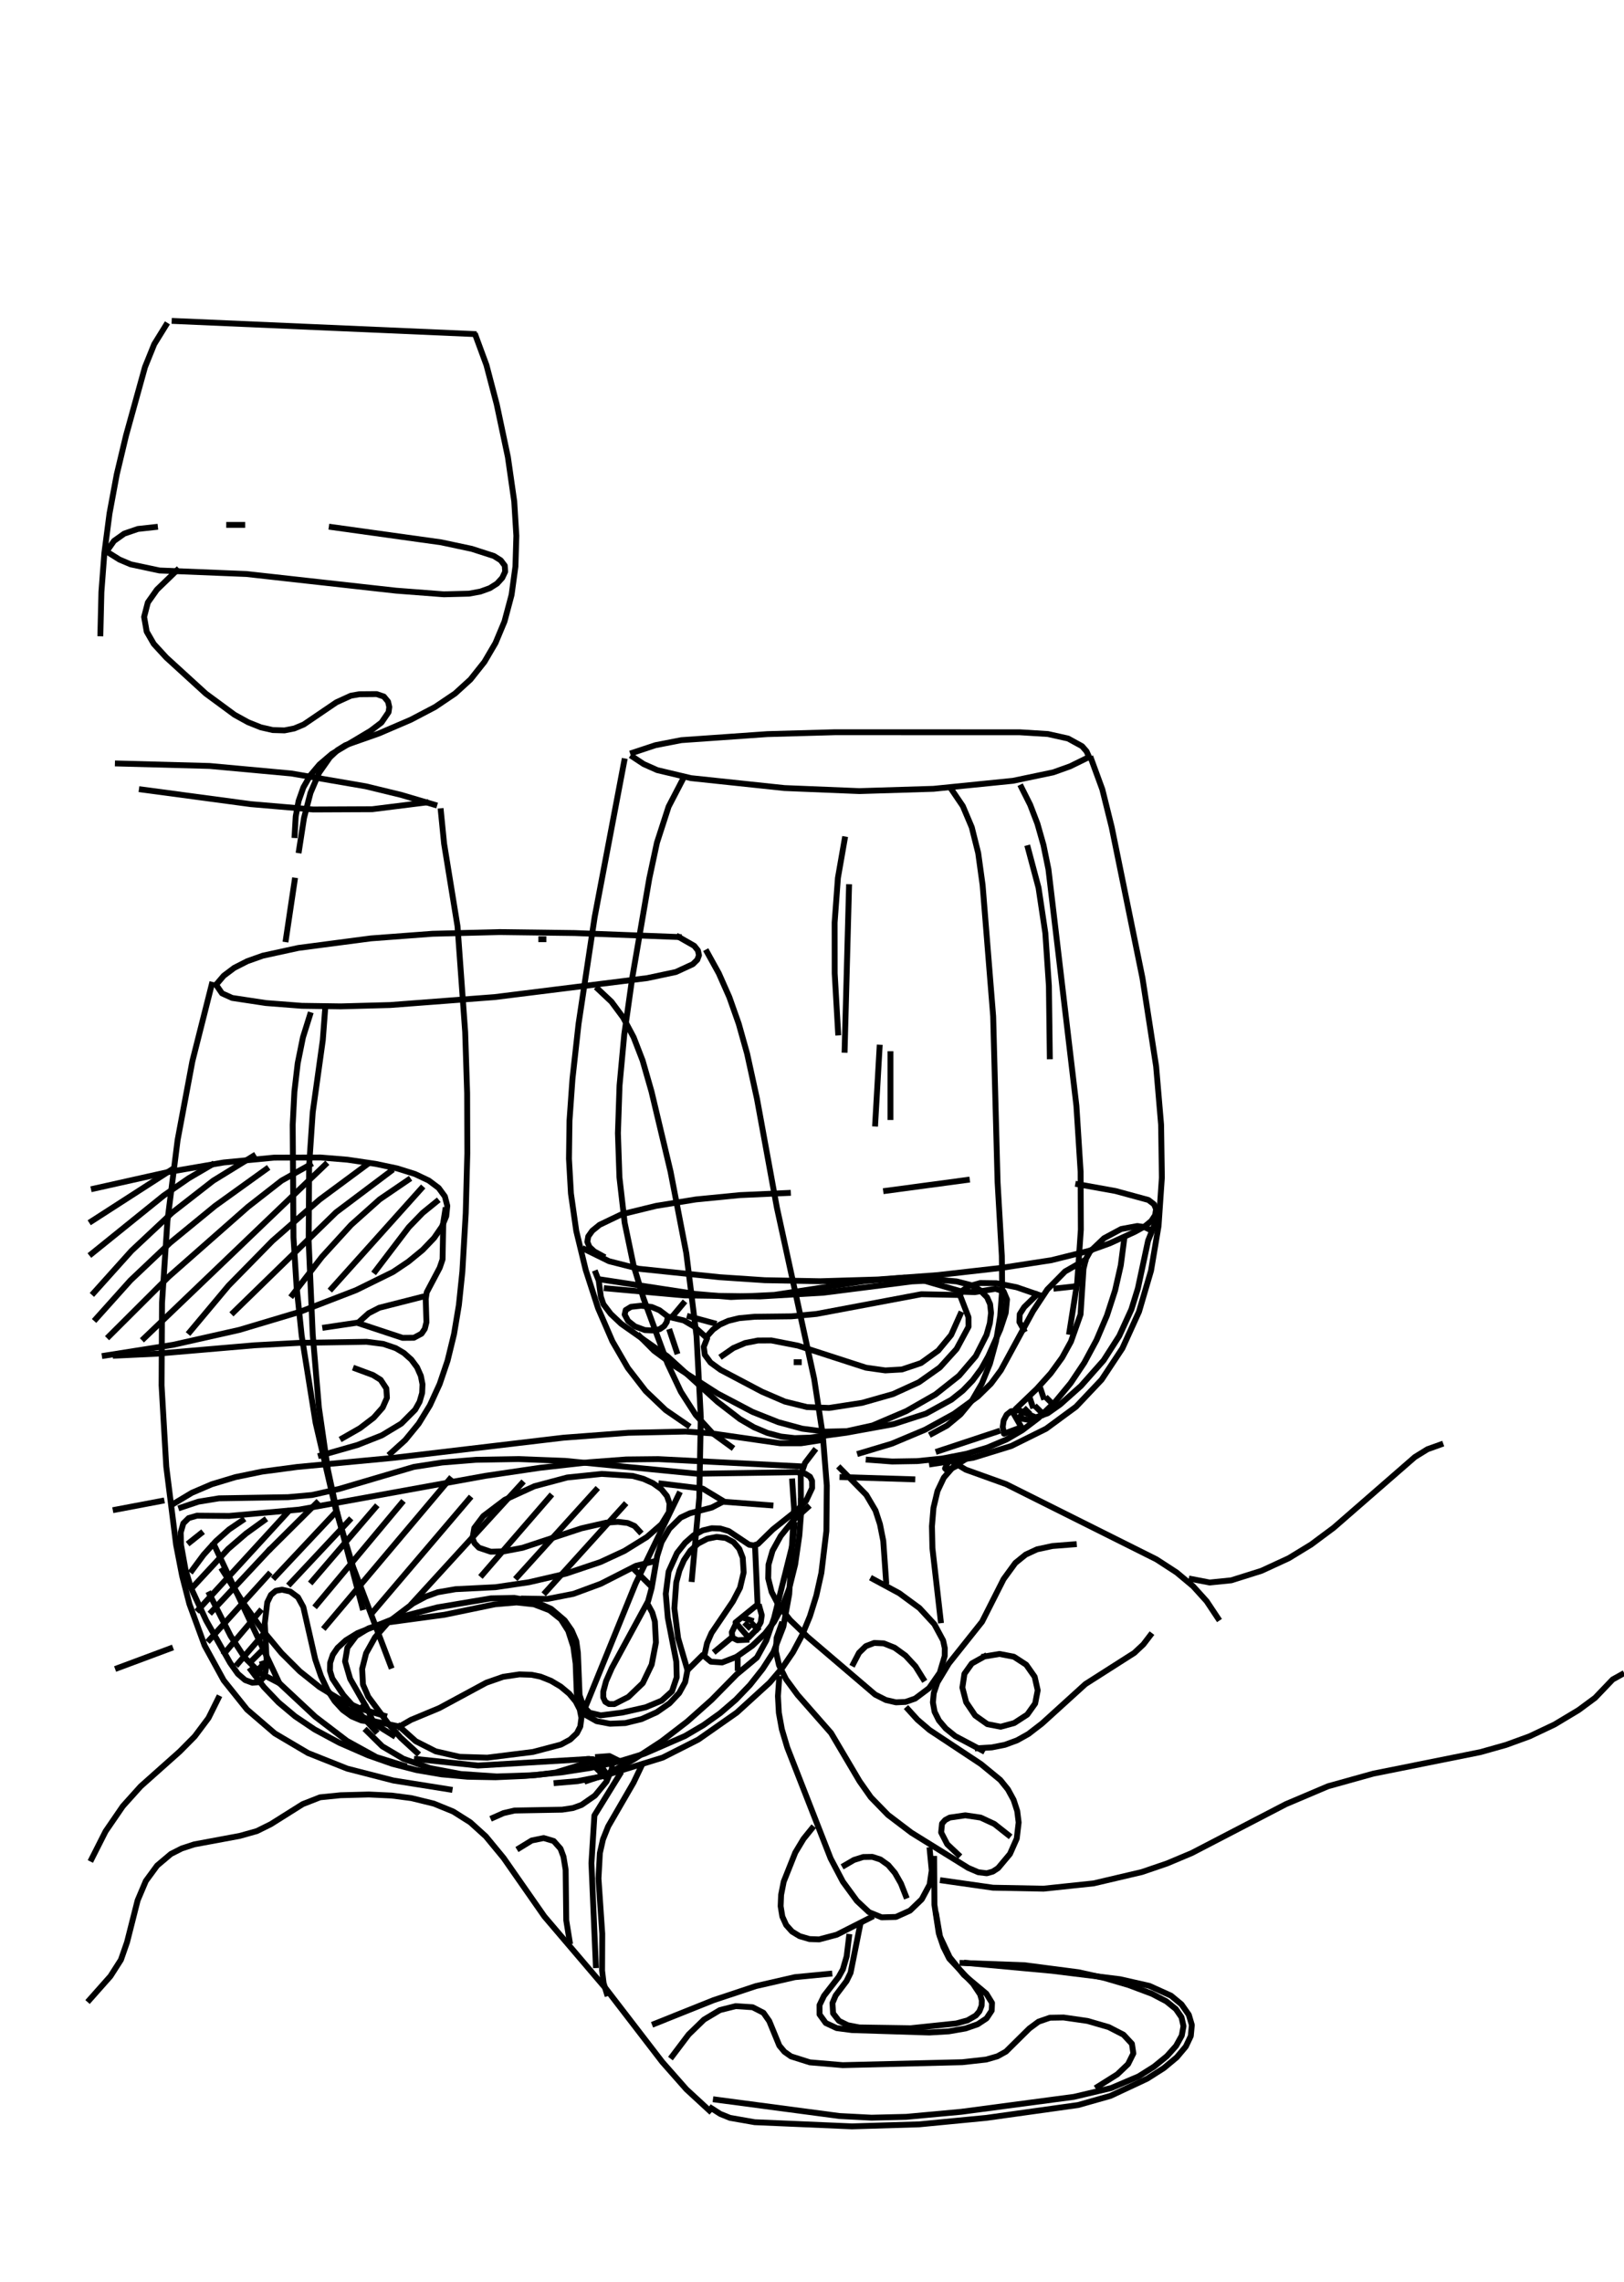 <?xml version="1.0" encoding="UTF-8"?>
<svg xmlns="http://www.w3.org/2000/svg" xmlns:xlink="http://www.w3.org/1999/xlink" width="519pt" height="729pt" viewBox="0 0 519 729" version="1.1">
<g id="surface1">
<path style="fill:none;stroke-width:1.5;stroke-linecap:square;stroke-linejoin:round;stroke:rgb(0%,0%,0%);stroke-opacity:1;stroke-miterlimit:4;" d="M 294.066 418.019 L 292.316 420.309 L 290.009 422.472 L 277.512 430.441 L 266.419 440.512 L 262.928 443.203 L 260.025 444.825 L 256.925 445.966 L 253.581 446.631 L 249.984 446.847 " transform="matrix(1.25,0,0,1.25,0,0)"/>
<path style="fill:none;stroke-width:1.5;stroke-linecap:square;stroke-linejoin:round;stroke:rgb(0%,0%,0%);stroke-opacity:1;stroke-miterlimit:4;" d="M 121.644 85.931 L 124.366 93.312 L 127.003 103.362 L 129.85 116.816 L 131.475 128.159 L 132.012 136.928 L 131.781 144.787 L 130.791 152.053 L 128.981 158.844 L 126.681 164.353 L 123.847 169.184 L 120.284 173.672 L 116.347 177.262 L 111.213 180.722 L 105.047 183.956 L 96.894 187.459 L 88.3 190.481 L 86.294 191.738 L 84.338 193.581 L 81.594 197.497 L 79.381 202.659 L 77.725 209.069 L 76.447 217.325 " transform="matrix(1.25,0,0,1.25,0,0)"/>
<path style="fill:none;stroke-width:1.5;stroke-linecap:square;stroke-linejoin:round;stroke:rgb(0%,0%,0%);stroke-opacity:1;stroke-miterlimit:4;" d="M 202.553 378.656 L 203.022 385.6 L 201.775 407.462 L 200.281 415.75 L 197.734 422.297 L 194.994 426.559 L 191.719 430.697 L 188.144 434.422 L 184.128 437.881 L 179.847 440.941 L 175.147 443.712 L 164.716 448.256 L 158 450.3 L 150.903 451.884 L 143.488 453.028 L 134.35 453.922 L 126.678 454.262 L 119.544 454.131 L 112.9 453.525 L 106.494 452.428 L 100.3 450.831 L 94.091 448.647 L 86.722 445.431 L 80.438 442.047 L 75.487 438.719 L 71.228 435.153 L 67.466 431.212 L 64.169 426.887 " transform="matrix(1.25,0,0,1.25,0,0)"/>
<path style="fill:none;stroke-width:1.5;stroke-linecap:square;stroke-linejoin:round;stroke:rgb(0%,0%,0%);stroke-opacity:1;stroke-miterlimit:4;" d="M 84.816 134.719 L 112.775 138.616 L 120.609 140.284 L 126.281 142.113 L 128.025 143.213 L 129.047 144.569 L 129.156 146.106 L 128.416 147.688 L 127.094 149.147 L 125.234 150.331 L 122.828 151.2 L 119.916 151.738 L 113.472 151.906 L 101.256 150.972 L 63.019 146.716 L 40.791 145.816 L 33.409 144.244 L 30.531 143.019 L 27.9 141.372 " transform="matrix(1.25,0,0,1.25,0,0)"/>
<path style="fill:none;stroke-width:1.5;stroke-linecap:square;stroke-linejoin:round;stroke:rgb(0%,0%,0%);stroke-opacity:1;stroke-miterlimit:4;" d="M 102.112 441.303 L 105.097 439.581 L 112.331 436.572 L 124.331 430.094 L 128.631 428.591 L 132.8 427.966 L 135.922 428.072 L 138.194 428.544 L 140.891 429.622 L 143.35 431.087 L 145.55 432.922 L 147.191 434.9 L 148.219 436.913 L 148.65 439.059 L 148.359 441.3 L 147.491 443.006 L 145.794 444.619 L 143.4 445.916 L 136.291 447.788 L 124.588 449.253 L 117.519 449.044 L 111.384 447.634 L 106.294 445.053 L 102.112 441.303 " transform="matrix(1.25,0,0,1.25,0,0)"/>
<path style="fill:none;stroke-width:1.5;stroke-linecap:square;stroke-linejoin:round;stroke:rgb(0%,0%,0%);stroke-opacity:1;stroke-miterlimit:4;" d="M 85.931 434.094 L 88.662 436.709 L 92.034 438.684 L 95.922 440.016 L 102.112 441.303 " transform="matrix(1.25,0,0,1.25,0,0)"/>
<path style="fill:none;stroke-width:1.5;stroke-linecap:square;stroke-linejoin:round;stroke:rgb(0%,0%,0%);stroke-opacity:1;stroke-miterlimit:4;" d="M 30.131 195.15 L 53.603 195.781 L 74.453 197.7 L 93.513 200.978 L 102.556 203.175 L 111.041 205.681 " transform="matrix(1.25,0,0,1.25,0,0)"/>
<path style="fill:none;stroke-width:1.5;stroke-linecap:square;stroke-linejoin:round;stroke:rgb(0%,0%,0%);stroke-opacity:1;stroke-miterlimit:4;" d="M 154.009 320.997 L 151.938 319.866 L 150.694 318.7 L 150.159 317.409 L 150.4 316.022 L 151.422 314.584 L 153.287 313.066 L 158.912 310.372 L 167.756 308.216 L 177.928 306.572 L 189.169 305.469 L 201.438 304.919 " transform="matrix(1.25,0,0,1.25,0,0)"/>
<path style="fill:none;stroke-width:1.5;stroke-linecap:square;stroke-linejoin:round;stroke:rgb(0%,0%,0%);stroke-opacity:1;stroke-miterlimit:4;" d="M 261.144 201.247 L 263.381 205.7 L 265.238 210.55 L 266.781 215.984 L 268.053 222.206 L 275.197 282.603 L 276.275 299.488 L 276.337 314.3 L 275.4 327.816 L 273.419 340.403 " transform="matrix(1.25,0,0,1.25,0,0)"/>
<path style="fill:none;stroke-width:1.5;stroke-linecap:square;stroke-linejoin:round;stroke:rgb(0%,0%,0%);stroke-opacity:1;stroke-miterlimit:4;" d="M 68.634 402.494 L 53.569 419.125 " transform="matrix(1.25,0,0,1.25,0,0)"/>
<path style="fill:none;stroke-width:1.5;stroke-linecap:square;stroke-linejoin:round;stroke:rgb(0%,0%,0%);stroke-opacity:1;stroke-miterlimit:4;" d="M 95.975 324.878 L 104.534 313.647 L 108.069 310.003 L 111.6 307.137 " transform="matrix(1.25,0,0,1.25,0,0)"/>
<path style="fill:none;stroke-width:1.5;stroke-linecap:square;stroke-linejoin:round;stroke:rgb(0%,0%,0%);stroke-opacity:1;stroke-miterlimit:4;" d="M 159.588 194.594 L 152.041 234.363 L 147.919 261.688 L 146.359 275.778 L 145.6 286.438 L 145.466 296.178 L 145.969 305.056 L 147.334 314.631 L 149.744 324.578 L 152.903 334.363 L 156.569 342.834 L 160.522 349.659 L 165.066 355.531 L 170.169 360.394 L 175.769 364.241 " transform="matrix(1.25,0,0,1.25,0,0)"/>
<path style="fill:none;stroke-width:1.5;stroke-linecap:square;stroke-linejoin:round;stroke:rgb(0%,0%,0%);stroke-opacity:1;stroke-miterlimit:4;" d="M 161.819 192.378 L 167.594 190.466 L 174.203 189.181 L 196.188 187.637 L 213.528 187.153 L 260.756 187.169 L 267.913 187.613 L 273.069 188.766 L 276.65 190.731 L 277.794 192.047 L 278.441 193.484 " transform="matrix(1.25,0,0,1.25,0,0)"/>
<path style="fill:none;stroke-width:1.5;stroke-linecap:square;stroke-linejoin:round;stroke:rgb(0%,0%,0%);stroke-opacity:1;stroke-miterlimit:4;" d="M 208.134 370.894 L 205.812 373.934 L 204.728 377.084 L 204.791 386.947 L 204.366 392.434 L 203.297 399.853 L 201.731 406.147 L 200.022 410.653 L 197.887 414.569 L 195.609 417.522 L 192.344 420.641 L 188.297 423.491 L 184.613 424.922 L 181.741 424.722 L 179.675 423.006 L 175.769 426.887 L 173.369 418.7 L 172.412 411.069 L 172.9 404.428 L 173.713 401.409 L 174.859 398.775 L 176.503 396.341 L 178.488 394.531 L 180.831 393.306 L 183.238 392.822 L 185.534 393.103 L 187.541 394.166 L 189.012 395.891 L 189.891 398.153 L 190.134 401.906 L 189.2 405.834 L 187.384 409.312 L 181.906 417.394 L 180.769 420.003 L 180.234 422.453 " transform="matrix(1.25,0,0,1.25,0,0)"/>
<path style="fill:none;stroke-width:1.5;stroke-linecap:square;stroke-linejoin:round;stroke:rgb(0%,0%,0%);stroke-opacity:1;stroke-miterlimit:4;" d="M 175.769 426.887 L 175.172 429.941 L 173.634 432.747 L 171.184 435.359 L 167.919 437.637 L 164 439.403 L 159.856 440.416 L 155.966 440.581 L 152.547 439.931 L 149.716 438.337 L 148.084 435.691 L 147.456 432.712 L 147.175 425.219 L 146.584 420.916 L 145.275 416.841 L 143.397 413.884 L 140.494 411.578 L 136.531 410.059 L 132.062 409.581 L 126.559 410.05 L 113.647 412.725 L 98.884 414.722 L 94.241 416.2 L 91.044 418.166 L 88.812 421.144 L 88.222 424.641 L 89.519 429.1 L 94.094 437.109 L 95.419 440.194 L 92.4 439.747 L 89.934 438.719 L 87.641 437.069 L 85.556 434.797 L 83.716 431.944 L 82.059 428.406 L 80.597 424.122 L 77.547 410.744 L 76.178 408.256 L 74.191 406.791 L 72.119 406.319 L 70.525 406.606 L 69.269 407.641 L 68.331 409.569 L 67.691 414.881 L 68.203 425.147 L 67.85 427.438 L 67.213 428.972 L 66.066 429.972 L 64.516 430.106 L 62.675 429.425 L 60.822 427.837 L 58.85 425.047 L 52.709 414.203 L 48.806 405.809 L 47.419 401.172 L 46.281 394.872 L 46.2 391.709 L 46.869 389.369 L 48.234 388.019 L 50.347 387.409 L 58.591 387.475 L 76.519 385.853 L 124.034 377.238 L 138.062 375.163 L 150.716 373.741 L 160.116 373.034 L 168.287 372.947 L 204.228 374.775 " transform="matrix(1.25,0,0,1.25,0,0)"/>
<path style="fill:none;stroke-width:1.5;stroke-linecap:square;stroke-linejoin:round;stroke:rgb(0%,0%,0%);stroke-opacity:1;stroke-miterlimit:4;" d="M 93.188 435.759 L 90.397 438.531 " transform="matrix(1.25,0,0,1.25,0,0)"/>
<path style="fill:none;stroke-width:1.5;stroke-linecap:square;stroke-linejoin:round;stroke:rgb(0%,0%,0%);stroke-opacity:1;stroke-miterlimit:4;" d="M 90.953 436.869 L 92.069 436.869 " transform="matrix(1.25,0,0,1.25,0,0)"/>
<path style="fill:none;stroke-width:1.5;stroke-linecap:square;stroke-linejoin:round;stroke:rgb(0%,0%,0%);stroke-opacity:1;stroke-miterlimit:4;" d="M 95.975 440.747 L 100.441 443.519 " transform="matrix(1.25,0,0,1.25,0,0)"/>
<path style="fill:none;stroke-width:1.5;stroke-linecap:square;stroke-linejoin:round;stroke:rgb(0%,0%,0%);stroke-opacity:1;stroke-miterlimit:4;" d="M 74.772 330.978 L 82.325 321.234 L 89.766 313.081 L 97.081 306.547 L 104.347 301.594 " transform="matrix(1.25,0,0,1.25,0,0)"/>
<path style="fill:none;stroke-width:1.5;stroke-linecap:square;stroke-linejoin:round;stroke:rgb(0%,0%,0%);stroke-opacity:1;stroke-miterlimit:4;" d="M 59.706 335.413 L 85.931 309.863 L 99.881 299.375 " transform="matrix(1.25,0,0,1.25,0,0)"/>
<path style="fill:none;stroke-width:1.5;stroke-linecap:square;stroke-linejoin:round;stroke:rgb(0%,0%,0%);stroke-opacity:1;stroke-miterlimit:4;" d="M 218.178 425.225 L 219.616 422.462 L 221.375 420.747 L 223.506 419.928 L 225.941 420.041 L 228.716 421.147 L 231.5 423.163 L 234.044 425.906 L 236.034 429.106 " transform="matrix(1.25,0,0,1.25,0,0)"/>
<path style="fill:none;stroke-width:1.5;stroke-linecap:square;stroke-linejoin:round;stroke:rgb(0%,0%,0%);stroke-opacity:1;stroke-miterlimit:4;" d="M 73.656 386.416 L 50.778 411.366 " transform="matrix(1.25,0,0,1.25,0,0)"/>
<path style="fill:none;stroke-width:1.5;stroke-linecap:square;stroke-linejoin:round;stroke:rgb(0%,0%,0%);stroke-opacity:1;stroke-miterlimit:4;" d="M 66.403 426.887 L 65.844 427.997 " transform="matrix(1.25,0,0,1.25,0,0)"/>
<path style="fill:none;stroke-width:1.5;stroke-linecap:square;stroke-linejoin:round;stroke:rgb(0%,0%,0%);stroke-opacity:1;stroke-miterlimit:4;" d="M 49.663 405.266 L 58.347 395.894 L 62.869 392 L 67.519 388.634 " transform="matrix(1.25,0,0,1.25,0,0)"/>
<path style="fill:none;stroke-width:1.5;stroke-linecap:square;stroke-linejoin:round;stroke:rgb(0%,0%,0%);stroke-opacity:1;stroke-miterlimit:4;" d="M 54.125 251.697 L 49.188 271.234 L 45.409 291.378 L 42.8 312.128 L 41.422 333.034 L 41.312 354.094 L 42.509 374.844 L 45.028 394.878 L 46.572 402.803 L 48.431 410.003 L 52.322 420.613 L 57.188 429.5 L 63.159 436.956 L 70.263 443.059 L 78.759 448.078 L 88.778 452.062 L 100.588 455.097 L 114.947 457.381 " transform="matrix(1.25,0,0,1.25,0,0)"/>
<path style="fill:none;stroke-width:1.5;stroke-linecap:square;stroke-linejoin:round;stroke:rgb(0%,0%,0%);stroke-opacity:1;stroke-miterlimit:4;" d="M 29.575 385.863 L 41.291 383.644 " transform="matrix(1.25,0,0,1.25,0,0)"/>
<path style="fill:none;stroke-width:1.5;stroke-linecap:square;stroke-linejoin:round;stroke:rgb(0%,0%,0%);stroke-opacity:1;stroke-miterlimit:4;" d="M 155.125 329.312 L 174.956 331.103 L 194.238 331.372 L 210.481 330.419 L 233.122 327.534 L 240.356 327.166 L 244.562 327.522 L 247.953 328.391 L 250.463 329.691 L 252.359 331.591 L 253.134 333.334 L 253.375 335.575 L 253.072 338.2 L 252.219 341.206 L 249.472 346.622 L 245.194 351.634 L 239.188 356.4 L 231.697 360.678 L 223.094 364.344 L 216.506 365.797 L 210.909 365.928 L 205.119 365.169 L 198.988 363.509 L 192.412 360.891 L 183.519 356.209 L 172.463 349.137 L 167.209 345.244 L 163.494 341.509 " transform="matrix(1.25,0,0,1.25,0,0)"/>
<path style="fill:none;stroke-width:1.5;stroke-linecap:square;stroke-linejoin:round;stroke:rgb(0%,0%,0%);stroke-opacity:1;stroke-miterlimit:4;" d="M 102.672 384.2 L 80.909 410.256 " transform="matrix(1.25,0,0,1.25,0,0)"/>
<path style="fill:none;stroke-width:1.5;stroke-linecap:square;stroke-linejoin:round;stroke:rgb(0%,0%,0%);stroke-opacity:1;stroke-miterlimit:4;" d="M 68.634 396.397 L 54.125 411.919 " transform="matrix(1.25,0,0,1.25,0,0)"/>
<path style="fill:none;stroke-width:1.5;stroke-linecap:square;stroke-linejoin:round;stroke:rgb(0%,0%,0%);stroke-opacity:1;stroke-miterlimit:4;" d="M 93.744 297.712 L 81.719 306.606 L 69.659 317.163 L 58.428 328.609 L 48.547 340.403 " transform="matrix(1.25,0,0,1.25,0,0)"/>
<path style="fill:none;stroke-width:1.5;stroke-linecap:square;stroke-linejoin:round;stroke:rgb(0%,0%,0%);stroke-opacity:1;stroke-miterlimit:4;" d="M 158.472 453.5 L 151.969 464.031 L 151.209 476.228 L 152.334 502.288 " transform="matrix(1.25,0,0,1.25,0,0)"/>
<path style="fill:none;stroke-width:1.5;stroke-linecap:square;stroke-linejoin:round;stroke:rgb(0%,0%,0%);stroke-opacity:1;stroke-miterlimit:4;" d="M 217.062 226.75 L 215.947 268.328 " transform="matrix(1.25,0,0,1.25,0,0)"/>
<path style="fill:none;stroke-width:1.5;stroke-linecap:square;stroke-linejoin:round;stroke:rgb(0%,0%,0%);stroke-opacity:1;stroke-miterlimit:4;" d="M 219.853 371.447 L 228.012 369 L 236.5 365.434 L 243.903 361.369 L 250.012 356.931 L 253.35 353.666 L 255.887 350.238 L 264.1 335.128 L 267.766 329.581 L 272.309 324.975 L 277.325 322.106 " transform="matrix(1.25,0,0,1.25,0,0)"/>
<path style="fill:none;stroke-width:1.5;stroke-linecap:square;stroke-linejoin:round;stroke:rgb(0%,0%,0%);stroke-opacity:1;stroke-miterlimit:4;" d="M 170.747 336.522 L 168.603 334.891 L 166.619 334.059 L 163.909 333.741 L 161.325 334.022 L 159.969 334.847 L 159.703 335.997 L 160.578 337.628 L 162.322 339.019 L 164.866 339.966 L 167.303 340.081 L 168.694 339.709 L 169.806 338.944 L 170.472 337.913 L 170.747 336.522 L 174.825 337.503 L 177.494 339.072 L 180.791 342.066 L 179.925 344.241 L 180.197 346.278 L 181.662 348.269 L 184.216 350.128 L 194.825 355.728 L 200.656 358.238 L 206.334 359.647 L 211.969 359.866 L 220.409 358.566 L 228.325 356.319 L 234.938 353.297 L 240.278 349.525 L 244.559 344.797 L 247.622 339.109 L 247.609 336.672 L 245.45 331.081 L 245.9 330.019 L 247.472 328.831 L 250.619 327.938 L 254.759 327.991 L 259.9 329.016 L 265.609 330.978 " transform="matrix(1.25,0,0,1.25,0,0)"/>
<path style="fill:none;stroke-width:1.5;stroke-linecap:square;stroke-linejoin:round;stroke:rgb(0%,0%,0%);stroke-opacity:1;stroke-miterlimit:4;" d="M 270.072 329.312 L 275.094 328.759 " transform="matrix(1.25,0,0,1.25,0,0)"/>
<path style="fill:none;stroke-width:1.5;stroke-linecap:square;stroke-linejoin:round;stroke:rgb(0%,0%,0%);stroke-opacity:1;stroke-miterlimit:4;" d="M 180.791 341.509 L 182.306 339.819 L 184.066 338.556 L 186.216 337.597 L 188.953 336.925 L 192.916 336.559 L 202.338 336.453 L 208.784 335.837 L 235.559 330.8 L 244.403 330.978 " transform="matrix(1.25,0,0,1.25,0,0)"/>
<path style="fill:none;stroke-width:1.5;stroke-linecap:square;stroke-linejoin:round;stroke:rgb(0%,0%,0%);stroke-opacity:1;stroke-miterlimit:4;" d="M 265.05 330.978 L 261.859 334.091 L 260.712 335.894 L 260.622 337.897 L 261.703 339.847 " transform="matrix(1.25,0,0,1.25,0,0)"/>
<path style="fill:none;stroke-width:1.5;stroke-linecap:square;stroke-linejoin:round;stroke:rgb(0%,0%,0%);stroke-opacity:1;stroke-miterlimit:4;" d="M 174.653 333.194 L 171.863 336.522 " transform="matrix(1.25,0,0,1.25,0,0)"/>
<path style="fill:none;stroke-width:1.5;stroke-linecap:square;stroke-linejoin:round;stroke:rgb(0%,0%,0%);stroke-opacity:1;stroke-miterlimit:4;" d="M 176.328 336.522 L 182.466 338.184 " transform="matrix(1.25,0,0,1.25,0,0)"/>
<path style="fill:none;stroke-width:1.5;stroke-linecap:square;stroke-linejoin:round;stroke:rgb(0%,0%,0%);stroke-opacity:1;stroke-miterlimit:4;" d="M 171.306 340.403 L 172.981 345.391 " transform="matrix(1.25,0,0,1.25,0,0)"/>
<path style="fill:none;stroke-width:1.5;stroke-linecap:square;stroke-linejoin:round;stroke:rgb(0%,0%,0%);stroke-opacity:1;stroke-miterlimit:4;" d="M 245.519 335.966 L 243.175 341.219 L 239.878 345.206 L 235.463 348.397 L 230.597 350.031 L 226.341 350.275 L 221.406 349.578 L 204.009 343.944 L 197.209 342.613 L 193.75 342.631 L 190.512 343.269 L 187.494 344.556 L 184.697 346.5 " transform="matrix(1.25,0,0,1.25,0,0)"/>
<path style="fill:none;stroke-width:1.5;stroke-linecap:square;stroke-linejoin:round;stroke:rgb(0%,0%,0%);stroke-opacity:1;stroke-miterlimit:4;" d="M 95.975 385.309 L 79.794 404.156 " transform="matrix(1.25,0,0,1.25,0,0)"/>
<path style="fill:none;stroke-width:1.5;stroke-linecap:square;stroke-linejoin:round;stroke:rgb(0%,0%,0%);stroke-opacity:1;stroke-miterlimit:4;" d="M 90.953 349.825 L 95.366 351.462 L 97.319 352.681 L 98.772 354.884 L 98.925 357.288 L 97.841 359.762 L 95.556 362.347 L 92.016 365.05 L 87.606 367.569 " transform="matrix(1.25,0,0,1.25,0,0)"/>
<path style="fill:none;stroke-width:1.5;stroke-linecap:square;stroke-linejoin:round;stroke:rgb(0%,0%,0%);stroke-opacity:1;stroke-miterlimit:4;" d="M 67.519 417.462 L 60.822 425.225 " transform="matrix(1.25,0,0,1.25,0,0)"/>
<path style="fill:none;stroke-width:1.5;stroke-linecap:square;stroke-linejoin:round;stroke:rgb(0%,0%,0%);stroke-opacity:1;stroke-miterlimit:4;" d="M 93.744 442.413 L 97.737 446.353 L 103.109 449.531 L 109.947 451.938 L 117.825 453.431 L 126.994 454.056 L 136.869 453.722 L 142.044 453.062 L 151.762 450.069 L 154.134 449.869 L 155.831 450.266 L 156.409 451 L 156.472 452.012 L 155.078 455.341 L 152.109 458.95 L 148.678 461.337 L 146.488 462.131 L 143.719 462.547 L 131.544 462.769 L 128.722 463.428 L 126.109 464.587 " transform="matrix(1.25,0,0,1.25,0,0)"/>
<path style="fill:none;stroke-width:1.5;stroke-linecap:square;stroke-linejoin:round;stroke:rgb(0%,0%,0%);stroke-opacity:1;stroke-miterlimit:4;" d="M 55.241 251.697 L 57.197 249.4 L 59.872 247.387 L 63.228 245.678 L 67.191 244.269 L 76.309 242.284 L 94.847 239.85 L 110.584 238.669 L 127.731 238.234 L 146.906 238.484 L 173.537 239.5 " transform="matrix(1.25,0,0,1.25,0,0)"/>
<path style="fill:none;stroke-width:1.5;stroke-linecap:square;stroke-linejoin:round;stroke:rgb(0%,0%,0%);stroke-opacity:1;stroke-miterlimit:4;" d="M 243.287 201.803 L 246.162 206.037 L 248.45 211.463 L 250.091 218.028 L 251.216 226.188 L 253.919 259.762 L 255.047 302.131 L 256.134 321.006 L 256.222 329.572 L 255.716 336.431 L 254.656 342.816 L 253.091 348.547 L 251.031 353.619 L 248.541 357.906 L 245.566 361.512 L 242.128 364.375 L 238.266 366.459 " transform="matrix(1.25,0,0,1.25,0,0)"/>
<path style="fill:none;stroke-width:1.5;stroke-linecap:square;stroke-linejoin:round;stroke:rgb(0%,0%,0%);stroke-opacity:1;stroke-miterlimit:4;" d="M 251.659 423.397 L 255.528 422.744 L 259.206 423.453 L 262.366 425.5 L 264.528 428.581 L 265.309 432.041 L 264.65 435.419 L 262.637 438.244 L 259.303 440.406 L 255.838 441.35 L 252.434 440.694 L 249.309 438.475 L 247.012 435.081 L 246.047 431.341 L 246.575 427.822 L 248.45 425.188 L 251.659 423.397 " transform="matrix(1.25,0,0,1.25,0,0)"/>
<path style="fill:none;stroke-width:1.5;stroke-linecap:square;stroke-linejoin:round;stroke:rgb(0%,0%,0%);stroke-opacity:1;stroke-miterlimit:4;" d="M 113.831 309.356 L 113.325 312.509 L 113.15 321.897 L 112.419 324.034 L 109.091 330.331 L 108.844 332.022 L 109.025 337.975 L 108.606 339.647 L 107.775 340.875 L 105.816 341.928 L 102.928 341.953 L 91.263 338.087 L 83.141 339.294 " transform="matrix(1.25,0,0,1.25,0,0)"/>
<path style="fill:none;stroke-width:1.5;stroke-linecap:square;stroke-linejoin:round;stroke:rgb(0%,0%,0%);stroke-opacity:1;stroke-miterlimit:4;" d="M 92.069 337.628 L 94.275 335.647 L 96.972 334.259 L 107.694 331.531 " transform="matrix(1.25,0,0,1.25,0,0)"/>
<path style="fill:none;stroke-width:1.5;stroke-linecap:square;stroke-linejoin:round;stroke:rgb(0%,0%,0%);stroke-opacity:1;stroke-miterlimit:4;" d="M 206.459 385.309 L 202.872 388.541 L 199.603 392.587 L 197.512 396.366 L 196.481 399.925 L 196.406 403.441 L 197.275 406.903 L 199.141 410.456 L 202 414.078 L 206.463 418.387 L 223.75 433.137 L 226.503 434.525 L 229.069 435.116 L 231.522 435.003 L 233.963 434.159 L 237.522 431.488 L 240.262 427.553 L 241.531 423.288 L 241.547 421.247 L 241.122 419.297 L 238.869 415.122 L 235.075 411.019 L 229.912 407.225 L 223.2 403.603 " transform="matrix(1.25,0,0,1.25,0,0)"/>
<path style="fill:none;stroke-width:1.5;stroke-linecap:square;stroke-linejoin:round;stroke:rgb(0%,0%,0%);stroke-opacity:1;stroke-miterlimit:4;" d="M 107.694 303.812 L 84.816 329.312 " transform="matrix(1.25,0,0,1.25,0,0)"/>
<path style="fill:none;stroke-width:1.5;stroke-linecap:square;stroke-linejoin:round;stroke:rgb(0%,0%,0%);stroke-opacity:1;stroke-miterlimit:4;" d="M 66.403 411.919 L 57.475 422.453 " transform="matrix(1.25,0,0,1.25,0,0)"/>
<path style="fill:none;stroke-width:1.5;stroke-linecap:square;stroke-linejoin:round;stroke:rgb(0%,0%,0%);stroke-opacity:1;stroke-miterlimit:4;" d="M 133.363 379.209 L 105.463 409.703 " transform="matrix(1.25,0,0,1.25,0,0)"/>
<path style="fill:none;stroke-width:1.5;stroke-linecap:square;stroke-linejoin:round;stroke:rgb(0%,0%,0%);stroke-opacity:1;stroke-miterlimit:4;" d="M 171.863 525.572 L 176.059 520.019 L 179.997 516.197 L 184.05 513.775 L 188.088 512.763 L 192.416 513.044 L 195.184 514.462 L 196.669 516.581 L 199.253 522.866 L 200.553 524.422 L 202.234 525.609 L 207.047 527.131 L 215.444 527.847 L 246.041 527.094 L 252.147 526.413 L 255.012 525.587 L 257.194 524.378 L 263.169 518.472 L 265.522 516.731 L 268.441 515.725 L 271.922 515.666 L 278.025 516.547 L 283.456 518.122 L 287.234 520.066 L 289.394 522.388 L 289.759 524.853 L 288.397 527.591 L 285.656 530.197 L 280.675 533.331 " transform="matrix(1.25,0,0,1.25,0,0)"/>
<path style="fill:none;stroke-width:1.5;stroke-linecap:square;stroke-linejoin:round;stroke:rgb(0%,0%,0%);stroke-opacity:1;stroke-miterlimit:4;" d="M 44.641 384.2 L 49.072 381.547 L 54.144 379.372 L 60.216 377.541 L 67.019 376.144 L 75.969 374.953 L 100.366 372.644 L 144.047 367.475 L 160.644 366.219 L 175.325 365.9 L 181.819 366.353 L 199.509 368.903 L 204.853 368.894 L 209.809 368.122 " transform="matrix(1.25,0,0,1.25,0,0)"/>
<path style="fill:none;stroke-width:1.5;stroke-linecap:square;stroke-linejoin:round;stroke:rgb(0%,0%,0%);stroke-opacity:1;stroke-miterlimit:4;" d="M 75.331 225.088 L 73.097 240.056 " transform="matrix(1.25,0,0,1.25,0,0)"/>
<path style="fill:none;stroke-width:1.5;stroke-linecap:square;stroke-linejoin:round;stroke:rgb(0%,0%,0%);stroke-opacity:1;stroke-miterlimit:4;" d="M 152.334 325.431 L 153.075 327.316 L 153.625 331.481 L 154.269 333.366 L 156.134 335.825 L 158.803 338.35 L 170.631 346.666 L 183.466 358.319 L 189.188 362.728 L 192.762 364.806 L 196.203 366.259 L 199.684 367.181 L 203.203 367.581 L 207.203 367.447 L 216.403 366.2 L 228.497 363.994 L 236.734 361.325 L 243.253 357.759 L 246.162 355.441 L 248.656 352.859 L 250.872 349.869 L 252.681 346.634 L 255.709 339.847 L 257.128 335.572 L 257.459 332.137 L 256.587 330.075 L 254.516 329.409 L 249.209 330.275 L 246.034 330.163 L 235.341 327.072 L 231.222 326.559 L 221.15 327.428 L 197.975 330.975 L 186.869 331.516 L 177.825 330.731 L 154.009 327.097 " transform="matrix(1.25,0,0,1.25,0,0)"/>
<path style="fill:none;stroke-width:1.5;stroke-linecap:square;stroke-linejoin:round;stroke:rgb(0%,0%,0%);stroke-opacity:1;stroke-miterlimit:4;" d="M 54.684 394.731 L 71.425 430.216 L 66.625 427.716 L 62.547 423.672 L 58.972 418.169 L 53.569 407.484 " transform="matrix(1.25,0,0,1.25,0,0)"/>
<path style="fill:none;stroke-width:1.5;stroke-linecap:square;stroke-linejoin:round;stroke:rgb(0%,0%,0%);stroke-opacity:1;stroke-miterlimit:4;" d="M 67.519 421.344 L 64.169 424.672 " transform="matrix(1.25,0,0,1.25,0,0)"/>
<path style="fill:none;stroke-width:1.5;stroke-linecap:square;stroke-linejoin:round;stroke:rgb(0%,0%,0%);stroke-opacity:1;stroke-miterlimit:4;" d="M 67.147 425.225 L 67.331 425.778 L 67.147 425.225 " transform="matrix(1.25,0,0,1.25,0,0)"/>
<path style="fill:none;stroke-width:1.5;stroke-linecap:square;stroke-linejoin:round;stroke:rgb(0%,0%,0%);stroke-opacity:1;stroke-miterlimit:4;" d="M 66.959 425.778 L 65.844 426.887 " transform="matrix(1.25,0,0,1.25,0,0)"/>
<path style="fill:none;stroke-width:1.5;stroke-linecap:square;stroke-linejoin:round;stroke:rgb(0%,0%,0%);stroke-opacity:1;stroke-miterlimit:4;" d="M 71.425 430.216 L 80.612 438.794 L 88.7 444.962 L 96.228 449.113 L 103.231 451.281 " transform="matrix(1.25,0,0,1.25,0,0)"/>
<path style="fill:none;stroke-width:1.5;stroke-linecap:square;stroke-linejoin:round;stroke:rgb(0%,0%,0%);stroke-opacity:1;stroke-miterlimit:4;" d="M 23.438 320.444 L 41.862 305.572 L 48.228 301.166 L 54.125 297.712 " transform="matrix(1.25,0,0,1.25,0,0)"/>
<path style="fill:none;stroke-width:1.5;stroke-linecap:square;stroke-linejoin:round;stroke:rgb(0%,0%,0%);stroke-opacity:1;stroke-miterlimit:4;" d="M 199.762 415.247 L 198.559 418.628 L 198.35 422.038 L 199.175 425.637 L 200.963 429.209 L 203.909 433.209 L 212.472 442.95 L 219.762 455.288 L 222.644 459.381 L 227.041 463.897 L 233.009 468.425 L 247.541 477.434 L 250.113 478.538 L 252.284 478.806 L 253.822 478.372 L 255.181 477.484 L 258.216 473.856 L 259.95 469.931 L 260.434 465.812 L 260.069 462.875 L 259.141 460.031 L 257.688 457.363 L 255.738 454.947 L 250.784 450.881 L 237.653 442.191 L 234.559 439.547 L 232.128 436.869 " transform="matrix(1.25,0,0,1.25,0,0)"/>
<path style="fill:none;stroke-width:1.5;stroke-linecap:square;stroke-linejoin:round;stroke:rgb(0%,0%,0%);stroke-opacity:1;stroke-miterlimit:4;" d="M 56.916 401.384 L 62.531 410.203 L 67.253 416.834 L 71.963 422.506 L 76.669 427.203 L 81.688 431.2 L 86.866 434.359 L 92.369 436.806 L 98.209 438.531 " transform="matrix(1.25,0,0,1.25,0,0)"/>
<path style="fill:none;stroke-width:1.5;stroke-linecap:square;stroke-linejoin:round;stroke:rgb(0%,0%,0%);stroke-opacity:1;stroke-miterlimit:4;" d="M 138.384 240.056 L 138.941 240.056 " transform="matrix(1.25,0,0,1.25,0,0)"/>
<path style="fill:none;stroke-width:1.5;stroke-linecap:square;stroke-linejoin:round;stroke:rgb(0%,0%,0%);stroke-opacity:1;stroke-miterlimit:4;" d="M 45.197 145.806 L 40.109 150.728 L 37.8 153.994 L 36.844 157.684 L 37.506 161.444 L 39.312 164.578 L 42.509 168.059 L 52.609 177.278 L 59.956 182.688 L 63.406 184.591 L 66.681 185.906 L 69.741 186.606 L 72.737 186.691 L 75.25 186.191 L 77.656 185.181 L 85.991 179.519 L 89.713 177.822 L 91.866 177.444 L 96.294 177.409 L 98.141 178.041 L 99.209 179.331 L 99.528 180.716 L 99.344 182.025 L 97.528 184.681 L 94.756 186.791 L 84.838 192.706 L 81.681 195.4 L 79.331 198.181 L 77.562 201.266 L 76.338 204.738 L 75.606 208.684 L 75.331 213.444 " transform="matrix(1.25,0,0,1.25,0,0)"/>
<path style="fill:none;stroke-width:1.5;stroke-linecap:square;stroke-linejoin:round;stroke:rgb(0%,0%,0%);stroke-opacity:1;stroke-miterlimit:4;" d="M 173.537 239.5 L 177.497 241.756 L 178.431 242.928 L 178.706 244.162 L 178.284 245.306 L 177.131 246.444 L 172.803 248.441 L 165.466 250 L 126.453 254.856 L 99.763 256.884 L 87.128 257.228 L 77.159 257.084 L 67.978 256.375 L 59.362 255.072 L 56.759 253.897 L 55.241 251.697 " transform="matrix(1.25,0,0,1.25,0,0)"/>
<path style="fill:none;stroke-width:1.5;stroke-linecap:square;stroke-linejoin:round;stroke:rgb(0%,0%,0%);stroke-opacity:1;stroke-miterlimit:4;" d="M 114.947 378.1 L 83.141 415.8 " transform="matrix(1.25,0,0,1.25,0,0)"/>
<path style="fill:none;stroke-width:1.5;stroke-linecap:square;stroke-linejoin:round;stroke:rgb(0%,0%,0%);stroke-opacity:1;stroke-miterlimit:4;" d="M 304.669 403.603 L 309.269 404.488 L 314.803 403.925 L 322.516 401.494 L 329.503 398.269 L 335.2 394.788 L 340.984 390.484 L 361.734 372.413 L 364.966 370.416 L 368.281 369.231 " transform="matrix(1.25,0,0,1.25,0,0)"/>
<path style="fill:none;stroke-width:1.5;stroke-linecap:square;stroke-linejoin:round;stroke:rgb(0%,0%,0%);stroke-opacity:1;stroke-miterlimit:4;" d="M 169.075 379.209 L 179.675 380.494 L 185.256 383.866 L 196.975 384.753 " transform="matrix(1.25,0,0,1.25,0,0)"/>
<path style="fill:none;stroke-width:1.5;stroke-linecap:square;stroke-linejoin:round;stroke:rgb(0%,0%,0%);stroke-opacity:1;stroke-miterlimit:4;" d="M 184.141 384.2 L 181.966 385.325 L 176.387 386.788 L 174.016 387.897 L 171.128 390.738 L 169.15 394.131 L 168.025 397.7 L 166.6 405.928 L 165.688 409.291 L 156.406 426.384 L 154.95 429.712 L 154.241 432.353 L 154.234 433.866 L 154.753 434.981 L 155.691 435.544 L 157.072 435.562 L 160.659 433.738 L 164.334 430.206 L 166.609 425.478 L 167.703 419.794 L 167.425 414.425 L 166.762 412.166 L 165.725 410.256 " transform="matrix(1.25,0,0,1.25,0,0)"/>
<path style="fill:none;stroke-width:1.5;stroke-linecap:square;stroke-linejoin:round;stroke:rgb(0%,0%,0%);stroke-opacity:1;stroke-miterlimit:4;" d="M 133.919 408.594 L 139.934 408.691 L 146.637 407.378 L 153.597 404.806 L 162.616 400.212 L 166.841 399.169 " transform="matrix(1.25,0,0,1.25,0,0)"/>
<path style="fill:none;stroke-width:1.5;stroke-linecap:square;stroke-linejoin:round;stroke:rgb(0%,0%,0%);stroke-opacity:1;stroke-miterlimit:4;" d="M 161.819 400.831 L 166.284 405.266 " transform="matrix(1.25,0,0,1.25,0,0)"/>
<path style="fill:none;stroke-width:1.5;stroke-linecap:square;stroke-linejoin:round;stroke:rgb(0%,0%,0%);stroke-opacity:1;stroke-miterlimit:4;" d="M 240.497 414.137 L 238.387 395.703 L 238.266 390.113 L 238.659 385.394 L 239.688 381.091 L 241.309 377.681 L 243.706 374.925 L 246.637 373.113 " transform="matrix(1.25,0,0,1.25,0,0)"/>
<path style="fill:none;stroke-width:1.5;stroke-linecap:square;stroke-linejoin:round;stroke:rgb(0%,0%,0%);stroke-opacity:1;stroke-miterlimit:4;" d="M 152.891 252.806 L 156.331 256.044 L 159.3 260.05 L 162.003 265.137 L 164.297 271.075 L 166.559 278.962 L 171.434 299.447 L 175.466 320.331 L 178.081 341.466 L 179.172 362.225 L 178.781 382.853 L 176.887 403.603 " transform="matrix(1.25,0,0,1.25,0,0)"/>
<path style="fill:none;stroke-width:1.5;stroke-linecap:square;stroke-linejoin:round;stroke:rgb(0%,0%,0%);stroke-opacity:1;stroke-miterlimit:4;" d="M 22.878 511.156 L 28.234 505.116 L 30.916 500.919 L 32.481 496.419 L 35.191 485.719 L 37.291 480.769 L 40.169 476.841 L 43.697 473.866 L 46.459 472.466 L 49.65 471.419 L 61.288 469.256 L 65.675 468.022 L 69.237 466.259 L 77.4 461.128 L 81.841 459.387 L 87.062 458.859 L 94.294 458.666 L 100.1 458.938 L 105.181 459.597 L 110.922 461.003 L 115.875 463.028 L 120.237 465.781 L 124.206 469.375 L 128.744 474.875 L 139.169 489.825 L 154.931 508.325 L 169.325 527.044 L 175.481 534.022 L 181.35 539.431 " transform="matrix(1.25,0,0,1.25,0,0)"/>
<path style="fill:none;stroke-width:1.5;stroke-linecap:square;stroke-linejoin:round;stroke:rgb(0%,0%,0%);stroke-opacity:1;stroke-miterlimit:4;" d="M 29.575 346.5 L 39.978 346.009 L 65.125 343.85 L 76.444 343.238 L 93.728 342.956 L 98.003 343.506 L 101.172 344.581 L 103.269 345.825 L 105.159 347.509 L 106.622 349.478 L 107.594 351.663 L 108.016 353.822 L 107.925 356.047 L 107.278 358.281 L 106.153 360.303 L 102.594 363.872 L 97.612 366.878 L 91.4 369.331 L 82.025 372.003 " transform="matrix(1.25,0,0,1.25,0,0)"/>
<path style="fill:none;stroke-width:1.5;stroke-linecap:square;stroke-linejoin:round;stroke:rgb(0%,0%,0%);stroke-opacity:1;stroke-miterlimit:4;" d="M 203.669 348.163 L 204.228 348.163 " transform="matrix(1.25,0,0,1.25,0,0)"/>
<path style="fill:none;stroke-width:1.5;stroke-linecap:square;stroke-linejoin:round;stroke:rgb(0%,0%,0%);stroke-opacity:1;stroke-miterlimit:4;" d="M 89.281 388.634 L 74.213 404.712 " transform="matrix(1.25,0,0,1.25,0,0)"/>
<path style="fill:none;stroke-width:1.5;stroke-linecap:square;stroke-linejoin:round;stroke:rgb(0%,0%,0%);stroke-opacity:1;stroke-miterlimit:4;" d="M 132.803 472.35 L 135.95 470.422 L 138.997 469.803 L 141.562 470.562 L 143.3 472.512 L 144.066 474.566 L 144.619 477.934 L 144.769 490.809 L 145.637 496.188 " transform="matrix(1.25,0,0,1.25,0,0)"/>
<path style="fill:none;stroke-width:1.5;stroke-linecap:square;stroke-linejoin:round;stroke:rgb(0%,0%,0%);stroke-opacity:1;stroke-miterlimit:4;" d="M 55.8 434.094 L 53.306 439.122 L 49.778 443.828 L 45.981 447.663 L 35.959 456.591 L 31.413 461.647 L 27 468.078 L 23.438 475.122 " transform="matrix(1.25,0,0,1.25,0,0)"/>
<path style="fill:none;stroke-width:1.5;stroke-linecap:square;stroke-linejoin:round;stroke:rgb(0%,0%,0%);stroke-opacity:1;stroke-miterlimit:4;" d="M 262.819 216.772 L 265.516 226.891 L 267.259 238.512 L 268.166 251.975 L 268.397 269.994 " transform="matrix(1.25,0,0,1.25,0,0)"/>
<path style="fill:none;stroke-width:1.5;stroke-linecap:square;stroke-linejoin:round;stroke:rgb(0%,0%,0%);stroke-opacity:1;stroke-miterlimit:4;" d="M 112.716 207.347 L 113.541 215.641 L 116.972 236.747 L 118.931 263.8 L 119.431 279.397 L 119.478 294.781 L 119.075 310.075 L 118.213 325.012 L 117.328 333.522 L 116.081 341 L 114.425 347.794 L 112.406 353.753 L 109.912 359.197 L 107.053 363.869 L 103.616 368.072 L 99.881 371.447 " transform="matrix(1.25,0,0,1.25,0,0)"/>
<path style="fill:none;stroke-width:1.5;stroke-linecap:square;stroke-linejoin:round;stroke:rgb(0%,0%,0%);stroke-opacity:1;stroke-miterlimit:4;" d="M 203.113 389.744 L 202.634 394.694 L 197.903 413.575 L 195.922 419.288 L 193.506 423.675 L 188.325 427.981 L 181.941 434.469 L 175.7 440.031 L 169.113 445.091 L 162.134 449.647 L 155.125 453.5 L 152.909 450.238 L 151.613 449.641 L 150.103 449.619 L 154.566 454.053 " transform="matrix(1.25,0,0,1.25,0,0)"/>
<path style="fill:none;stroke-width:1.5;stroke-linecap:square;stroke-linejoin:round;stroke:rgb(0%,0%,0%);stroke-opacity:1;stroke-miterlimit:4;" d="M 188.603 423.562 L 188.603 426.334 " transform="matrix(1.25,0,0,1.25,0,0)"/>
<path style="fill:none;stroke-width:1.5;stroke-linecap:square;stroke-linejoin:round;stroke:rgb(0%,0%,0%);stroke-opacity:1;stroke-miterlimit:4;" d="M 152.891 449.062 L 155.825 448.847 L 158.472 450.172 " transform="matrix(1.25,0,0,1.25,0,0)"/>
<path style="fill:none;stroke-width:1.5;stroke-linecap:square;stroke-linejoin:round;stroke:rgb(0%,0%,0%);stroke-opacity:1;stroke-miterlimit:4;" d="M 106.578 449.619 L 122.203 451.272 L 150.103 449.619 " transform="matrix(1.25,0,0,1.25,0,0)"/>
<path style="fill:none;stroke-width:1.5;stroke-linecap:square;stroke-linejoin:round;stroke:rgb(0%,0%,0%);stroke-opacity:1;stroke-miterlimit:4;" d="M 150.103 455.163 L 153.45 454.053 " transform="matrix(1.25,0,0,1.25,0,0)"/>
<path style="fill:none;stroke-width:1.5;stroke-linecap:square;stroke-linejoin:round;stroke:rgb(0%,0%,0%);stroke-opacity:1;stroke-miterlimit:4;" d="M 295.741 311.572 L 293.531 317.106 L 290.916 329.328 L 289.25 334.694 L 286.163 341.447 L 282.15 347.712 L 276.375 354.228 L 271.022 358.994 L 267.85 361.234 L 264.812 362.284 L 260.597 360.472 L 258.478 360.716 L 257.363 361.6 L 256.606 363.047 L 256.366 364.703 L 256.681 366.459 L 261.144 364.794 L 258.913 360.916 " transform="matrix(1.25,0,0,1.25,0,0)"/>
<path style="fill:none;stroke-width:1.5;stroke-linecap:square;stroke-linejoin:round;stroke:rgb(0%,0%,0%);stroke-opacity:1;stroke-miterlimit:4;" d="M 260.028 359.806 L 265.069 354.978 L 268.622 351.034 L 271.553 346.997 L 273.8 342.919 L 276.256 335.969 L 277.012 324.291 L 277.637 321.778 L 278.684 319.894 L 282.262 316.491 L 286.644 314.137 L 290.784 313.366 L 292.6 313.65 L 294.066 314.344 " transform="matrix(1.25,0,0,1.25,0,0)"/>
<path style="fill:none;stroke-width:1.5;stroke-linecap:square;stroke-linejoin:round;stroke:rgb(0%,0%,0%);stroke-opacity:1;stroke-miterlimit:4;" d="M 266.166 355.372 L 266.725 357.034 " transform="matrix(1.25,0,0,1.25,0,0)"/>
<path style="fill:none;stroke-width:1.5;stroke-linecap:square;stroke-linejoin:round;stroke:rgb(0%,0%,0%);stroke-opacity:1;stroke-miterlimit:4;" d="M 263.375 357.587 L 263.934 359.25 " transform="matrix(1.25,0,0,1.25,0,0)"/>
<path style="fill:none;stroke-width:1.5;stroke-linecap:square;stroke-linejoin:round;stroke:rgb(0%,0%,0%);stroke-opacity:1;stroke-miterlimit:4;" d="M 267.841 357.587 L 269.512 359.25 " transform="matrix(1.25,0,0,1.25,0,0)"/>
<path style="fill:none;stroke-width:1.5;stroke-linecap:square;stroke-linejoin:round;stroke:rgb(0%,0%,0%);stroke-opacity:1;stroke-miterlimit:4;" d="M 265.05 359.806 L 266.725 361.469 " transform="matrix(1.25,0,0,1.25,0,0)"/>
<path style="fill:none;stroke-width:1.5;stroke-linecap:square;stroke-linejoin:round;stroke:rgb(0%,0%,0%);stroke-opacity:1;stroke-miterlimit:4;" d="M 262.259 360.359 L 262.819 360.916 " transform="matrix(1.25,0,0,1.25,0,0)"/>
<path style="fill:none;stroke-width:1.5;stroke-linecap:square;stroke-linejoin:round;stroke:rgb(0%,0%,0%);stroke-opacity:1;stroke-miterlimit:4;" d="M 261.144 361.469 L 260.587 362.578 " transform="matrix(1.25,0,0,1.25,0,0)"/>
<path style="fill:none;stroke-width:1.5;stroke-linecap:square;stroke-linejoin:round;stroke:rgb(0%,0%,0%);stroke-opacity:1;stroke-miterlimit:4;" d="M 261.144 362.578 L 263.934 363.131 " transform="matrix(1.25,0,0,1.25,0,0)"/>
<path style="fill:none;stroke-width:1.5;stroke-linecap:square;stroke-linejoin:round;stroke:rgb(0%,0%,0%);stroke-opacity:1;stroke-miterlimit:4;" d="M 239.941 370.894 L 255.006 365.903 " transform="matrix(1.25,0,0,1.25,0,0)"/>
<path style="fill:none;stroke-width:1.5;stroke-linecap:square;stroke-linejoin:round;stroke:rgb(0%,0%,0%);stroke-opacity:1;stroke-miterlimit:4;" d="M 83.141 257.797 L 82.525 265.881 L 79.953 284.309 L 79.037 297.925 L 78.916 317.309 L 79.95 341.038 L 81.537 359.819 L 83.85 375.769 L 86.125 386.309 L 92.628 410.809 " transform="matrix(1.25,0,0,1.25,0,0)"/>
<path style="fill:none;stroke-width:1.5;stroke-linecap:square;stroke-linejoin:round;stroke:rgb(0%,0%,0%);stroke-opacity:1;stroke-miterlimit:4;" d="M 244.403 374.775 L 242.172 375.884 L 241.613 375.328 L 242.731 373.113 L 246.912 375.641 L 257.238 379.353 L 295.666 398.572 L 300.816 401.916 L 305.031 405.434 L 308.497 409.266 L 311.363 413.581 " transform="matrix(1.25,0,0,1.25,0,0)"/>
<path style="fill:none;stroke-width:1.5;stroke-linecap:square;stroke-linejoin:round;stroke:rgb(0%,0%,0%);stroke-opacity:1;stroke-miterlimit:4;" d="M 207.575 467.359 L 205.431 470.012 L 203.334 473.497 L 200.366 480.953 L 199.7 484.337 L 199.584 487.222 L 200.016 489.866 L 201 492.034 L 202.491 493.7 L 204.425 494.875 L 206.953 495.619 L 209.419 495.706 L 213.944 494.503 L 222.641 490.091 " transform="matrix(1.25,0,0,1.25,0,0)"/>
<path style="fill:none;stroke-width:1.5;stroke-linecap:square;stroke-linejoin:round;stroke:rgb(0%,0%,0%);stroke-opacity:1;stroke-miterlimit:4;" d="M 42.409 83.159 L 39.431 87.975 L 37.072 93.812 L 32.231 111.287 L 29.859 121.228 L 27.997 131.253 L 26.688 141.3 L 25.925 151.316 L 25.669 161.884 " transform="matrix(1.25,0,0,1.25,0,0)"/>
<path style="fill:none;stroke-width:1.5;stroke-linecap:square;stroke-linejoin:round;stroke:rgb(0%,0%,0%);stroke-opacity:1;stroke-miterlimit:4;" d="M 119.969 383.091 L 95.419 411.919 " transform="matrix(1.25,0,0,1.25,0,0)"/>
<path style="fill:none;stroke-width:1.5;stroke-linecap:square;stroke-linejoin:round;stroke:rgb(0%,0%,0%);stroke-opacity:1;stroke-miterlimit:4;" d="M 215.387 377.547 L 233.244 378.1 " transform="matrix(1.25,0,0,1.25,0,0)"/>
<path style="fill:none;stroke-width:1.5;stroke-linecap:square;stroke-linejoin:round;stroke:rgb(0%,0%,0%);stroke-opacity:1;stroke-miterlimit:4;" d="M 180.791 243.381 L 183.772 248.778 L 186.469 254.872 L 188.863 261.653 L 191.009 269.303 L 193.531 280.834 L 198.631 308.697 L 208.156 352.413 L 210.356 366.759 L 211.387 379.684 L 211.278 391.344 L 210 402.028 L 208.7 407.863 L 207.066 413.116 L 205.069 417.947 L 202.731 422.316 L 200.056 426.222 L 196.772 430.084 L 188.372 437.738 L 178.522 444.634 L 169.428 449.238 L 153.812 454.059 L 147.672 455.256 L 142.291 455.716 " transform="matrix(1.25,0,0,1.25,0,0)"/>
<path style="fill:none;stroke-width:1.5;stroke-linecap:square;stroke-linejoin:round;stroke:rgb(0%,0%,0%);stroke-opacity:1;stroke-miterlimit:4;" d="M 161.819 193.484 L 164.559 195.294 L 168.037 196.841 L 176.678 198.894 L 200.562 201.425 L 219.728 202.203 L 238.662 201.619 L 258.975 199.572 L 269.284 197.412 L 273.594 195.869 L 277.325 194.041 " transform="matrix(1.25,0,0,1.25,0,0)"/>
<path style="fill:none;stroke-width:1.5;stroke-linecap:square;stroke-linejoin:round;stroke:rgb(0%,0%,0%);stroke-opacity:1;stroke-miterlimit:4;" d="M 83.141 297.712 L 36.828 342.066 " transform="matrix(1.25,0,0,1.25,0,0)"/>
<path style="fill:none;stroke-width:1.5;stroke-linecap:square;stroke-linejoin:round;stroke:rgb(0%,0%,0%);stroke-opacity:1;stroke-miterlimit:4;" d="M 44.081 298.822 L 23.438 312.128 " transform="matrix(1.25,0,0,1.25,0,0)"/>
<path style="fill:none;stroke-width:1.5;stroke-linecap:square;stroke-linejoin:round;stroke:rgb(0%,0%,0%);stroke-opacity:1;stroke-miterlimit:4;" d="M 27.341 140.819 L 29.144 138.259 L 31.759 136.4 L 35.253 135.2 L 39.619 134.719 " transform="matrix(1.25,0,0,1.25,0,0)"/>
<path style="fill:none;stroke-width:1.5;stroke-linecap:square;stroke-linejoin:round;stroke:rgb(0%,0%,0%);stroke-opacity:1;stroke-miterlimit:4;" d="M 215.947 214.553 L 214.225 224.403 L 213.387 235.812 L 213.403 248.775 L 214.272 263.894 " transform="matrix(1.25,0,0,1.25,0,0)"/>
<path style="fill:none;stroke-width:1.5;stroke-linecap:square;stroke-linejoin:round;stroke:rgb(0%,0%,0%);stroke-opacity:1;stroke-miterlimit:4;" d="M 199.206 429.106 L 198.894 433.516 L 199.128 437.797 L 199.894 442.012 L 201.278 446.653 L 212.363 475.009 L 215.491 480.95 L 219.081 485.856 L 222.184 488.753 L 225.422 490.069 L 229.069 489.962 L 232.656 488.347 L 235.659 485.456 L 237.675 481.694 L 238.209 478.078 L 237.709 472.903 " transform="matrix(1.25,0,0,1.25,0,0)"/>
<path style="fill:none;stroke-width:1.5;stroke-linecap:square;stroke-linejoin:round;stroke:rgb(0%,0%,0%);stroke-opacity:1;stroke-miterlimit:4;" d="M 167.4 517.256 L 182.394 511.25 L 193.281 507.634 L 203.231 505.356 L 212.041 504.503 " transform="matrix(1.25,0,0,1.25,0,0)"/>
<path style="fill:none;stroke-width:1.5;stroke-linecap:square;stroke-linejoin:round;stroke:rgb(0%,0%,0%);stroke-opacity:1;stroke-miterlimit:4;" d="M 159.588 384.753 L 139.5 406.928 " transform="matrix(1.25,0,0,1.25,0,0)"/>
<path style="fill:none;stroke-width:1.5;stroke-linecap:square;stroke-linejoin:round;stroke:rgb(0%,0%,0%);stroke-opacity:1;stroke-miterlimit:4;" d="M 244.963 474.012 L 242.175 471.387 L 240.619 468.369 L 240.847 466.103 L 241.65 465.194 L 242.819 464.569 L 246.791 463.991 L 250.719 464.572 L 254.213 466.191 L 257.797 469.022 " transform="matrix(1.25,0,0,1.25,0,0)"/>
<path style="fill:none;stroke-width:1.5;stroke-linecap:square;stroke-linejoin:round;stroke:rgb(0%,0%,0%);stroke-opacity:1;stroke-miterlimit:4;" d="M 85.931 386.416 L 70.309 403.05 " transform="matrix(1.25,0,0,1.25,0,0)"/>
<path style="fill:none;stroke-width:1.5;stroke-linecap:square;stroke-linejoin:round;stroke:rgb(0%,0%,0%);stroke-opacity:1;stroke-miterlimit:4;" d="M 251.1 447.4 L 244.213 443.747 L 241.778 441.778 L 240.05 439.738 L 238.941 437.522 L 238.509 435.134 L 238.738 432.738 L 239.644 430.047 L 242.578 425.188 L 251.075 414.519 L 256.584 403.616 L 259.591 399.491 L 262.238 397.347 L 265.134 396.006 L 269.084 395.156 L 274.538 394.731 " transform="matrix(1.25,0,0,1.25,0,0)"/>
<path style="fill:none;stroke-width:1.5;stroke-linecap:square;stroke-linejoin:round;stroke:rgb(0%,0%,0%);stroke-opacity:1;stroke-miterlimit:4;" d="M 238.825 475.122 L 238.9 486.822 L 240.016 494.15 L 241.194 497.637 L 242.684 500.616 L 248.769 507.05 L 250.591 509.772 L 251.016 511.275 L 250.966 512.65 L 250.397 514.094 L 249.491 515.159 L 247.369 516.397 L 244.497 517.184 L 232.822 518.413 L 219.703 518.212 L 216.731 517.634 L 214.491 516.525 L 212.988 514.594 L 212.834 511.972 L 213.644 510.05 L 216.431 506.356 L 217.459 504.253 L 219.853 492.306 " transform="matrix(1.25,0,0,1.25,0,0)"/>
<path style="fill:none;stroke-width:1.5;stroke-linecap:square;stroke-linejoin:round;stroke:rgb(0%,0%,0%);stroke-opacity:1;stroke-miterlimit:4;" d="M 226.547 304.366 L 247.194 301.594 " transform="matrix(1.25,0,0,1.25,0,0)"/>
<path style="fill:none;stroke-width:1.5;stroke-linecap:square;stroke-linejoin:round;stroke:rgb(0%,0%,0%);stroke-opacity:1;stroke-miterlimit:4;" d="M 43.525 421.344 L 30.131 426.334 " transform="matrix(1.25,0,0,1.25,0,0)"/>
<path style="fill:none;stroke-width:1.5;stroke-linecap:square;stroke-linejoin:round;stroke:rgb(0%,0%,0%);stroke-opacity:1;stroke-miterlimit:4;" d="M 49.103 401.384 L 52.066 397.384 L 55.222 393.894 L 58.553 390.934 L 61.938 388.634 " transform="matrix(1.25,0,0,1.25,0,0)"/>
<path style="fill:none;stroke-width:1.5;stroke-linecap:square;stroke-linejoin:round;stroke:rgb(0%,0%,0%);stroke-opacity:1;stroke-miterlimit:4;" d="M 275.653 302.703 L 285.203 304.422 L 293.603 306.709 L 295.028 307.797 L 295.572 309.034 L 295.322 310.6 L 294.344 312.084 L 292.706 313.438 L 290.159 314.844 L 283.731 317.791 L 278.356 319.728 L 268.778 322.106 L 256.091 324.056 L 239.741 325.913 L 224.416 327.041 L 209.731 327.481 L 195.506 327.219 L 183.988 326.447 L 163.291 324.294 L 155.719 322.366 L 149.544 319.334 " transform="matrix(1.25,0,0,1.25,0,0)"/>
<path style="fill:none;stroke-width:1.5;stroke-linecap:square;stroke-linejoin:round;stroke:rgb(0%,0%,0%);stroke-opacity:1;stroke-miterlimit:4;" d="M 51.337 391.959 L 48.547 394.178 " transform="matrix(1.25,0,0,1.25,0,0)"/>
<path style="fill:none;stroke-width:1.5;stroke-linecap:square;stroke-linejoin:round;stroke:rgb(0%,0%,0%);stroke-opacity:1;stroke-miterlimit:4;" d="M 58.591 134.166 L 61.938 134.166 " transform="matrix(1.25,0,0,1.25,0,0)"/>
<path style="fill:none;stroke-width:1.5;stroke-linecap:square;stroke-linejoin:round;stroke:rgb(0%,0%,0%);stroke-opacity:1;stroke-miterlimit:4;" d="M 80.909 384.2 L 69.191 395.841 " transform="matrix(1.25,0,0,1.25,0,0)"/>
<path style="fill:none;stroke-width:1.5;stroke-linecap:square;stroke-linejoin:round;stroke:rgb(0%,0%,0%);stroke-opacity:1;stroke-miterlimit:4;" d="M 140.616 382.538 L 123.319 402.494 " transform="matrix(1.25,0,0,1.25,0,0)"/>
<path style="fill:none;stroke-width:1.5;stroke-linecap:square;stroke-linejoin:round;stroke:rgb(0%,0%,0%);stroke-opacity:1;stroke-miterlimit:4;" d="M 227.662 269.438 L 227.662 285.516 " transform="matrix(1.25,0,0,1.25,0,0)"/>
<path style="fill:none;stroke-width:1.5;stroke-linecap:square;stroke-linejoin:round;stroke:rgb(0%,0%,0%);stroke-opacity:1;stroke-miterlimit:4;" d="M 68.075 298.822 L 55.016 308.209 L 43.5 317.65 L 33.356 327.259 L 24.553 337.075 " transform="matrix(1.25,0,0,1.25,0,0)"/>
<path style="fill:none;stroke-width:1.5;stroke-linecap:square;stroke-linejoin:round;stroke:rgb(0%,0%,0%);stroke-opacity:1;stroke-miterlimit:4;" d="M 174.653 199.028 L 170.938 206.175 L 167.963 215.366 L 166.003 224.541 L 161.641 249.934 L 159.6 264.431 L 158.394 277.469 L 157.981 289.644 L 158.369 300.913 L 159.706 312.541 L 161.975 323.419 L 164.525 331.863 L 170.65 348.484 L 174.075 355.731 L 177.869 361.644 L 182.122 366.291 L 186.931 369.784 " transform="matrix(1.25,0,0,1.25,0,0)"/>
<path style="fill:none;stroke-width:1.5;stroke-linecap:square;stroke-linejoin:round;stroke:rgb(0%,0%,0%);stroke-opacity:1;stroke-miterlimit:4;" d="M 27.9 341.509 L 43.141 326.312 L 63.381 308.488 L 71.997 301.762 L 79.237 297.712 " transform="matrix(1.25,0,0,1.25,0,0)"/>
<path style="fill:none;stroke-width:1.5;stroke-linecap:square;stroke-linejoin:round;stroke:rgb(0%,0%,0%);stroke-opacity:1;stroke-miterlimit:4;" d="M 247.194 501.731 L 268.903 503.731 L 286.337 505.884 L 293.859 507.587 L 299.387 510.091 L 302.066 512.306 L 303.938 514.975 L 304.712 517.587 L 304.444 520.4 L 303.178 523.075 L 300.866 525.834 L 297.556 528.591 L 293.288 531.306 L 283.909 535.7 L 275.631 538.044 L 252.144 541.328 L 235.025 542.978 L 217.806 543.494 L 192.941 542.428 L 186.631 541.319 L 184.153 540.316 L 181.909 538.878 " transform="matrix(1.25,0,0,1.25,0,0)"/>
<path style="fill:none;stroke-width:1.5;stroke-linecap:square;stroke-linejoin:round;stroke:rgb(0%,0%,0%);stroke-opacity:1;stroke-miterlimit:4;" d="M 204.787 383.644 L 204.787 384.2 " transform="matrix(1.25,0,0,1.25,0,0)"/>
<path style="fill:none;stroke-width:1.5;stroke-linecap:square;stroke-linejoin:round;stroke:rgb(0%,0%,0%);stroke-opacity:1;stroke-miterlimit:4;" d="M 246.078 501.731 L 261.931 502.306 L 275.722 504.1 L 282.394 505.572 L 288.528 507.366 L 294.506 509.606 L 298.188 511.534 L 300.625 513.506 L 302.066 515.6 L 302.578 517.875 L 302.137 520.291 L 300.684 522.922 L 298.347 525.538 L 295.044 528.234 L 291.097 530.722 L 284.075 533.706 L 274.556 535.95 L 245.719 539.775 L 231.703 541.059 L 222.812 541.272 L 214.631 540.85 L 183.025 536.659 " transform="matrix(1.25,0,0,1.25,0,0)"/>
<path style="fill:none;stroke-width:1.5;stroke-linecap:square;stroke-linejoin:round;stroke:rgb(0%,0%,0%);stroke-opacity:1;stroke-miterlimit:4;" d="M 46.312 385.309 L 50.728 383.828 L 55.981 382.969 L 73.647 382.672 L 79.794 382.119 L 86.669 380.578 L 105.794 374.941 L 113.028 373.819 L 121.725 373.119 L 132.472 372.931 L 144.494 373.394 L 178.197 376.681 L 203.728 376.288 L 205.822 376.644 L 207.088 377.444 L 207.613 378.5 L 207.628 380.344 L 206.106 383.569 L 203.941 385.869 L 197.606 390.903 L 193.775 394.653 L 192.681 395.006 L 191.534 394.831 L 186.306 391.337 L 184.125 390.684 L 181.963 390.616 L 179.669 391.166 L 177.322 392.431 L 175.156 394.35 L 173.097 396.941 L 170.941 401.703 L 170.213 407.369 L 170.744 413.547 L 172.906 424.681 L 173.016 428.709 L 171.806 432.3 L 169.166 434.678 L 165.084 436.378 L 159.094 437.734 L 153.588 438.441 L 150.728 437.772 L 149.147 436.122 L 148.175 433.253 L 147.744 422.394 L 147.338 419.462 L 146.166 416.744 L 144.366 414.156 L 140.912 411.216 L 136.625 409.319 L 131.481 408.413 L 125.509 408.538 L 111.859 410.831 L 100.681 413.75 L 91.391 417.428 L 88.416 419.256 L 86.309 421.184 L 85.084 422.975 L 84.4 425.022 L 84.359 427.047 L 84.975 429.044 L 87.825 433.303 L 95.975 442.413 " transform="matrix(1.25,0,0,1.25,0,0)"/>
<path style="fill:none;stroke-width:1.5;stroke-linecap:square;stroke-linejoin:round;stroke:rgb(0%,0%,0%);stroke-opacity:1;stroke-miterlimit:4;" d="M 193.069 395.841 L 193.688 410.113 L 188.047 414.691 L 191.394 418.572 L 193.459 416.466 L 194.494 414.659 L 194.759 412.844 L 194.184 410.809 " transform="matrix(1.25,0,0,1.25,0,0)"/>
<path style="fill:none;stroke-width:1.5;stroke-linecap:square;stroke-linejoin:round;stroke:rgb(0%,0%,0%);stroke-opacity:1;stroke-miterlimit:4;" d="M 190.278 413.581 L 191.953 414.137 " transform="matrix(1.25,0,0,1.25,0,0)"/>
<path style="fill:none;stroke-width:1.5;stroke-linecap:square;stroke-linejoin:round;stroke:rgb(0%,0%,0%);stroke-opacity:1;stroke-miterlimit:4;" d="M 188.047 415.247 L 187.1 417.197 L 187.256 418.6 L 188.541 419.238 L 190.838 419.125 " transform="matrix(1.25,0,0,1.25,0,0)"/>
<path style="fill:none;stroke-width:1.5;stroke-linecap:square;stroke-linejoin:round;stroke:rgb(0%,0%,0%);stroke-opacity:1;stroke-miterlimit:4;" d="M 190.838 415.247 L 191.394 415.8 " transform="matrix(1.25,0,0,1.25,0,0)"/>
<path style="fill:none;stroke-width:1.5;stroke-linecap:square;stroke-linejoin:round;stroke:rgb(0%,0%,0%);stroke-opacity:1;stroke-miterlimit:4;" d="M 192.509 415.247 L 193.625 416.353 " transform="matrix(1.25,0,0,1.25,0,0)"/>
<path style="fill:none;stroke-width:1.5;stroke-linecap:square;stroke-linejoin:round;stroke:rgb(0%,0%,0%);stroke-opacity:1;stroke-miterlimit:4;" d="M 186.372 419.125 L 183.025 421.897 " transform="matrix(1.25,0,0,1.25,0,0)"/>
<path style="fill:none;stroke-width:1.5;stroke-linecap:square;stroke-linejoin:round;stroke:rgb(0%,0%,0%);stroke-opacity:1;stroke-miterlimit:4;" d="M 44.641 82.05 L 121.088 85.378 " transform="matrix(1.25,0,0,1.25,0,0)"/>
<path style="fill:none;stroke-width:1.5;stroke-linecap:square;stroke-linejoin:round;stroke:rgb(0%,0%,0%);stroke-opacity:1;stroke-miterlimit:4;" d="M 279 194.041 L 281.825 201.759 L 284.225 211.416 L 292.091 249.994 L 295.581 272.538 L 296.85 287.447 L 297.05 300.981 L 296.2 313.375 L 294.275 324.794 L 291.203 335.259 L 286.956 344.625 L 281.647 352.641 L 275.1 359.559 L 267.447 365.184 L 258.559 369.591 L 248.809 372.6 L 238.266 374.219 " transform="matrix(1.25,0,0,1.25,0,0)"/>
<path style="fill:none;stroke-width:1.5;stroke-linecap:square;stroke-linejoin:round;stroke:rgb(0%,0%,0%);stroke-opacity:1;stroke-miterlimit:4;" d="M 287.369 317.116 L 286.547 323.422 L 285.087 329.841 L 283.012 336.241 L 280.35 342.497 L 277.228 348.291 L 273.722 353.534 L 269.756 358.325 L 265.509 362.419 L 261.381 365.556 L 257.319 367.934 L 252.419 370.006 L 247.103 371.591 L 240.85 372.806 L 234.506 373.456 L 228.091 373.562 L 222.084 373.113 " transform="matrix(1.25,0,0,1.25,0,0)"/>
<path style="fill:none;stroke-width:1.5;stroke-linecap:square;stroke-linejoin:round;stroke:rgb(0%,0%,0%);stroke-opacity:1;stroke-miterlimit:4;" d="M 215.947 476.784 L 218.316 475.403 L 220.691 474.647 L 223.019 474.609 L 225.109 475.288 L 227.094 476.706 L 228.806 478.728 L 230.341 481.425 L 231.569 484.547 " transform="matrix(1.25,0,0,1.25,0,0)"/>
<path style="fill:none;stroke-width:1.5;stroke-linecap:square;stroke-linejoin:round;stroke:rgb(0%,0%,0%);stroke-opacity:1;stroke-miterlimit:4;" d="M 152.334 380.872 L 132.247 403.05 " transform="matrix(1.25,0,0,1.25,0,0)"/>
<path style="fill:none;stroke-width:1.5;stroke-linecap:square;stroke-linejoin:round;stroke:rgb(0%,0%,0%);stroke-opacity:1;stroke-miterlimit:4;" d="M 36.269 201.803 L 64.109 205.537 L 80.053 206.9 L 95.159 206.831 L 108.809 205.128 " transform="matrix(1.25,0,0,1.25,0,0)"/>
<path style="fill:none;stroke-width:1.5;stroke-linecap:square;stroke-linejoin:round;stroke:rgb(0%,0%,0%);stroke-opacity:1;stroke-miterlimit:4;" d="M 241.056 480.666 L 253.881 482.491 L 266.791 482.741 L 279.609 481.387 L 291.959 478.484 L 298.403 476.284 L 304.703 473.631 L 328.766 461.134 L 339.534 456.562 L 351.091 453.341 L 378.484 447.841 L 385.022 446 L 391.044 443.806 L 397.441 440.778 L 403.6 437.078 L 407.812 433.966 L 412.303 429.272 L 414.594 427.997 " transform="matrix(1.25,0,0,1.25,0,0)"/>
<path style="fill:none;stroke-width:1.5;stroke-linecap:square;stroke-linejoin:round;stroke:rgb(0%,0%,0%);stroke-opacity:1;stroke-miterlimit:4;" d="M 173.537 381.981 L 162.522 404.712 L 148.988 437.975 " transform="matrix(1.25,0,0,1.25,0,0)"/>
<path style="fill:none;stroke-width:1.5;stroke-linecap:square;stroke-linejoin:round;stroke:rgb(0%,0%,0%);stroke-opacity:1;stroke-miterlimit:4;" d="M 79.237 259.459 L 77.456 265.141 L 76.116 271.753 L 75.269 279.025 L 74.834 287.519 L 75.037 316.325 L 75.825 328.859 L 77.125 341.378 L 80.688 363.644 L 85.784 385.566 L 90.294 400.559 L 99.881 425.778 " transform="matrix(1.25,0,0,1.25,0,0)"/>
<path style="fill:none;stroke-width:1.5;stroke-linecap:square;stroke-linejoin:round;stroke:rgb(0%,0%,0%);stroke-opacity:1;stroke-miterlimit:4;" d="M 64.728 295.494 L 54.513 301.778 L 44.034 309.941 L 33.625 319.697 L 23.994 330.422 " transform="matrix(1.25,0,0,1.25,0,0)"/>
<path style="fill:none;stroke-width:1.5;stroke-linecap:square;stroke-linejoin:round;stroke:rgb(0%,0%,0%);stroke-opacity:1;stroke-miterlimit:4;" d="M 239.381 489.534 L 240.325 494.991 L 242.8 500.247 L 246.434 504.781 L 252.175 509.581 L 253.622 511.944 L 253.544 513.906 L 252.225 515.897 L 249.95 517.4 L 246.887 518.462 L 242.597 519.209 L 237.581 519.506 L 217.797 518.884 L 213.909 518.378 L 211.119 517.078 L 209.534 514.891 L 209.528 512.494 L 210.669 510.122 L 214.409 505.312 L 215.491 503.369 L 216.466 500.028 L 217.062 495.078 " transform="matrix(1.25,0,0,1.25,0,0)"/>
<path style="fill:none;stroke-width:1.5;stroke-linecap:square;stroke-linejoin:round;stroke:rgb(0%,0%,0%);stroke-opacity:1;stroke-miterlimit:4;" d="M 164.053 451.281 L 161.969 455.644 L 155.478 466.847 L 154.153 470.166 L 153.369 473.634 L 153.012 480.131 L 153.975 494.269 L 153.934 503.688 L 154.316 506.859 L 155.125 509.494 " transform="matrix(1.25,0,0,1.25,0,0)"/>
<path style="fill:none;stroke-width:1.5;stroke-linecap:square;stroke-linejoin:round;stroke:rgb(0%,0%,0%);stroke-opacity:1;stroke-miterlimit:4;" d="M 163.494 391.406 L 162.228 390.031 L 160.472 389.269 L 157.988 388.975 L 154.994 389.191 L 148.625 390.65 L 133.591 395.616 L 128.841 396.519 L 125.475 396.616 L 122.444 395.597 L 121.325 394.453 L 120.797 393.188 L 121.256 390.55 L 123.556 387.512 L 129.075 383.334 L 136.616 379.884 L 145.009 377.644 L 153.853 376.725 L 161.775 377.244 L 164.55 378.006 L 166.969 379.113 L 169.088 380.628 L 170.519 382.384 L 171.181 384.294 L 171.031 386.481 L 169.128 389.587 L 165.384 392.863 L 159.637 396.419 L 153.525 399.25 L 144.7 402.219 L 135.256 404.416 L 126.666 405.684 L 116.466 406.191 L 111.906 406.978 L 108.909 408.066 L 105.575 409.844 L 99.322 414.584 L 95.872 418.509 L 93.603 422.566 L 92.588 426.562 L 92.803 430.566 L 94.153 433.688 L 99.4 440.731 L 102.472 444.184 L 106.578 447.956 " transform="matrix(1.25,0,0,1.25,0,0)"/>
<path style="fill:none;stroke-width:1.5;stroke-linecap:square;stroke-linejoin:round;stroke:rgb(0%,0%,0%);stroke-opacity:1;stroke-miterlimit:4;" d="M 23.994 303.812 L 42.909 299.584 L 57.209 297.125 L 70.094 295.887 L 81.981 295.856 L 88.847 296.419 L 96.059 297.488 L 101.541 298.647 L 106.109 300.078 L 109.638 301.75 L 112.156 303.644 L 113.741 305.809 L 114.359 308.197 L 114.084 310.863 L 112.991 313.512 L 110.981 316.428 L 108.062 319.478 L 104.419 322.469 L 100.463 325.119 L 91.016 329.769 L 76.775 335.262 L 61.194 339.919 L 44.259 343.731 L 26.784 346.5 " transform="matrix(1.25,0,0,1.25,0,0)"/>
<path style="fill:none;stroke-width:1.5;stroke-linecap:square;stroke-linejoin:round;stroke:rgb(0%,0%,0%);stroke-opacity:1;stroke-miterlimit:4;" d="M 224.875 267.775 L 223.759 287.178 " transform="matrix(1.25,0,0,1.25,0,0)"/>
<path style="fill:none;stroke-width:1.5;stroke-linecap:square;stroke-linejoin:round;stroke:rgb(0%,0%,0%);stroke-opacity:1;stroke-miterlimit:4;" d="M 214.831 375.328 L 221.478 382.084 L 223.831 386.081 L 224.975 389.587 L 225.822 393.844 L 226.547 404.156 " transform="matrix(1.25,0,0,1.25,0,0)"/>
</g>
</svg>
